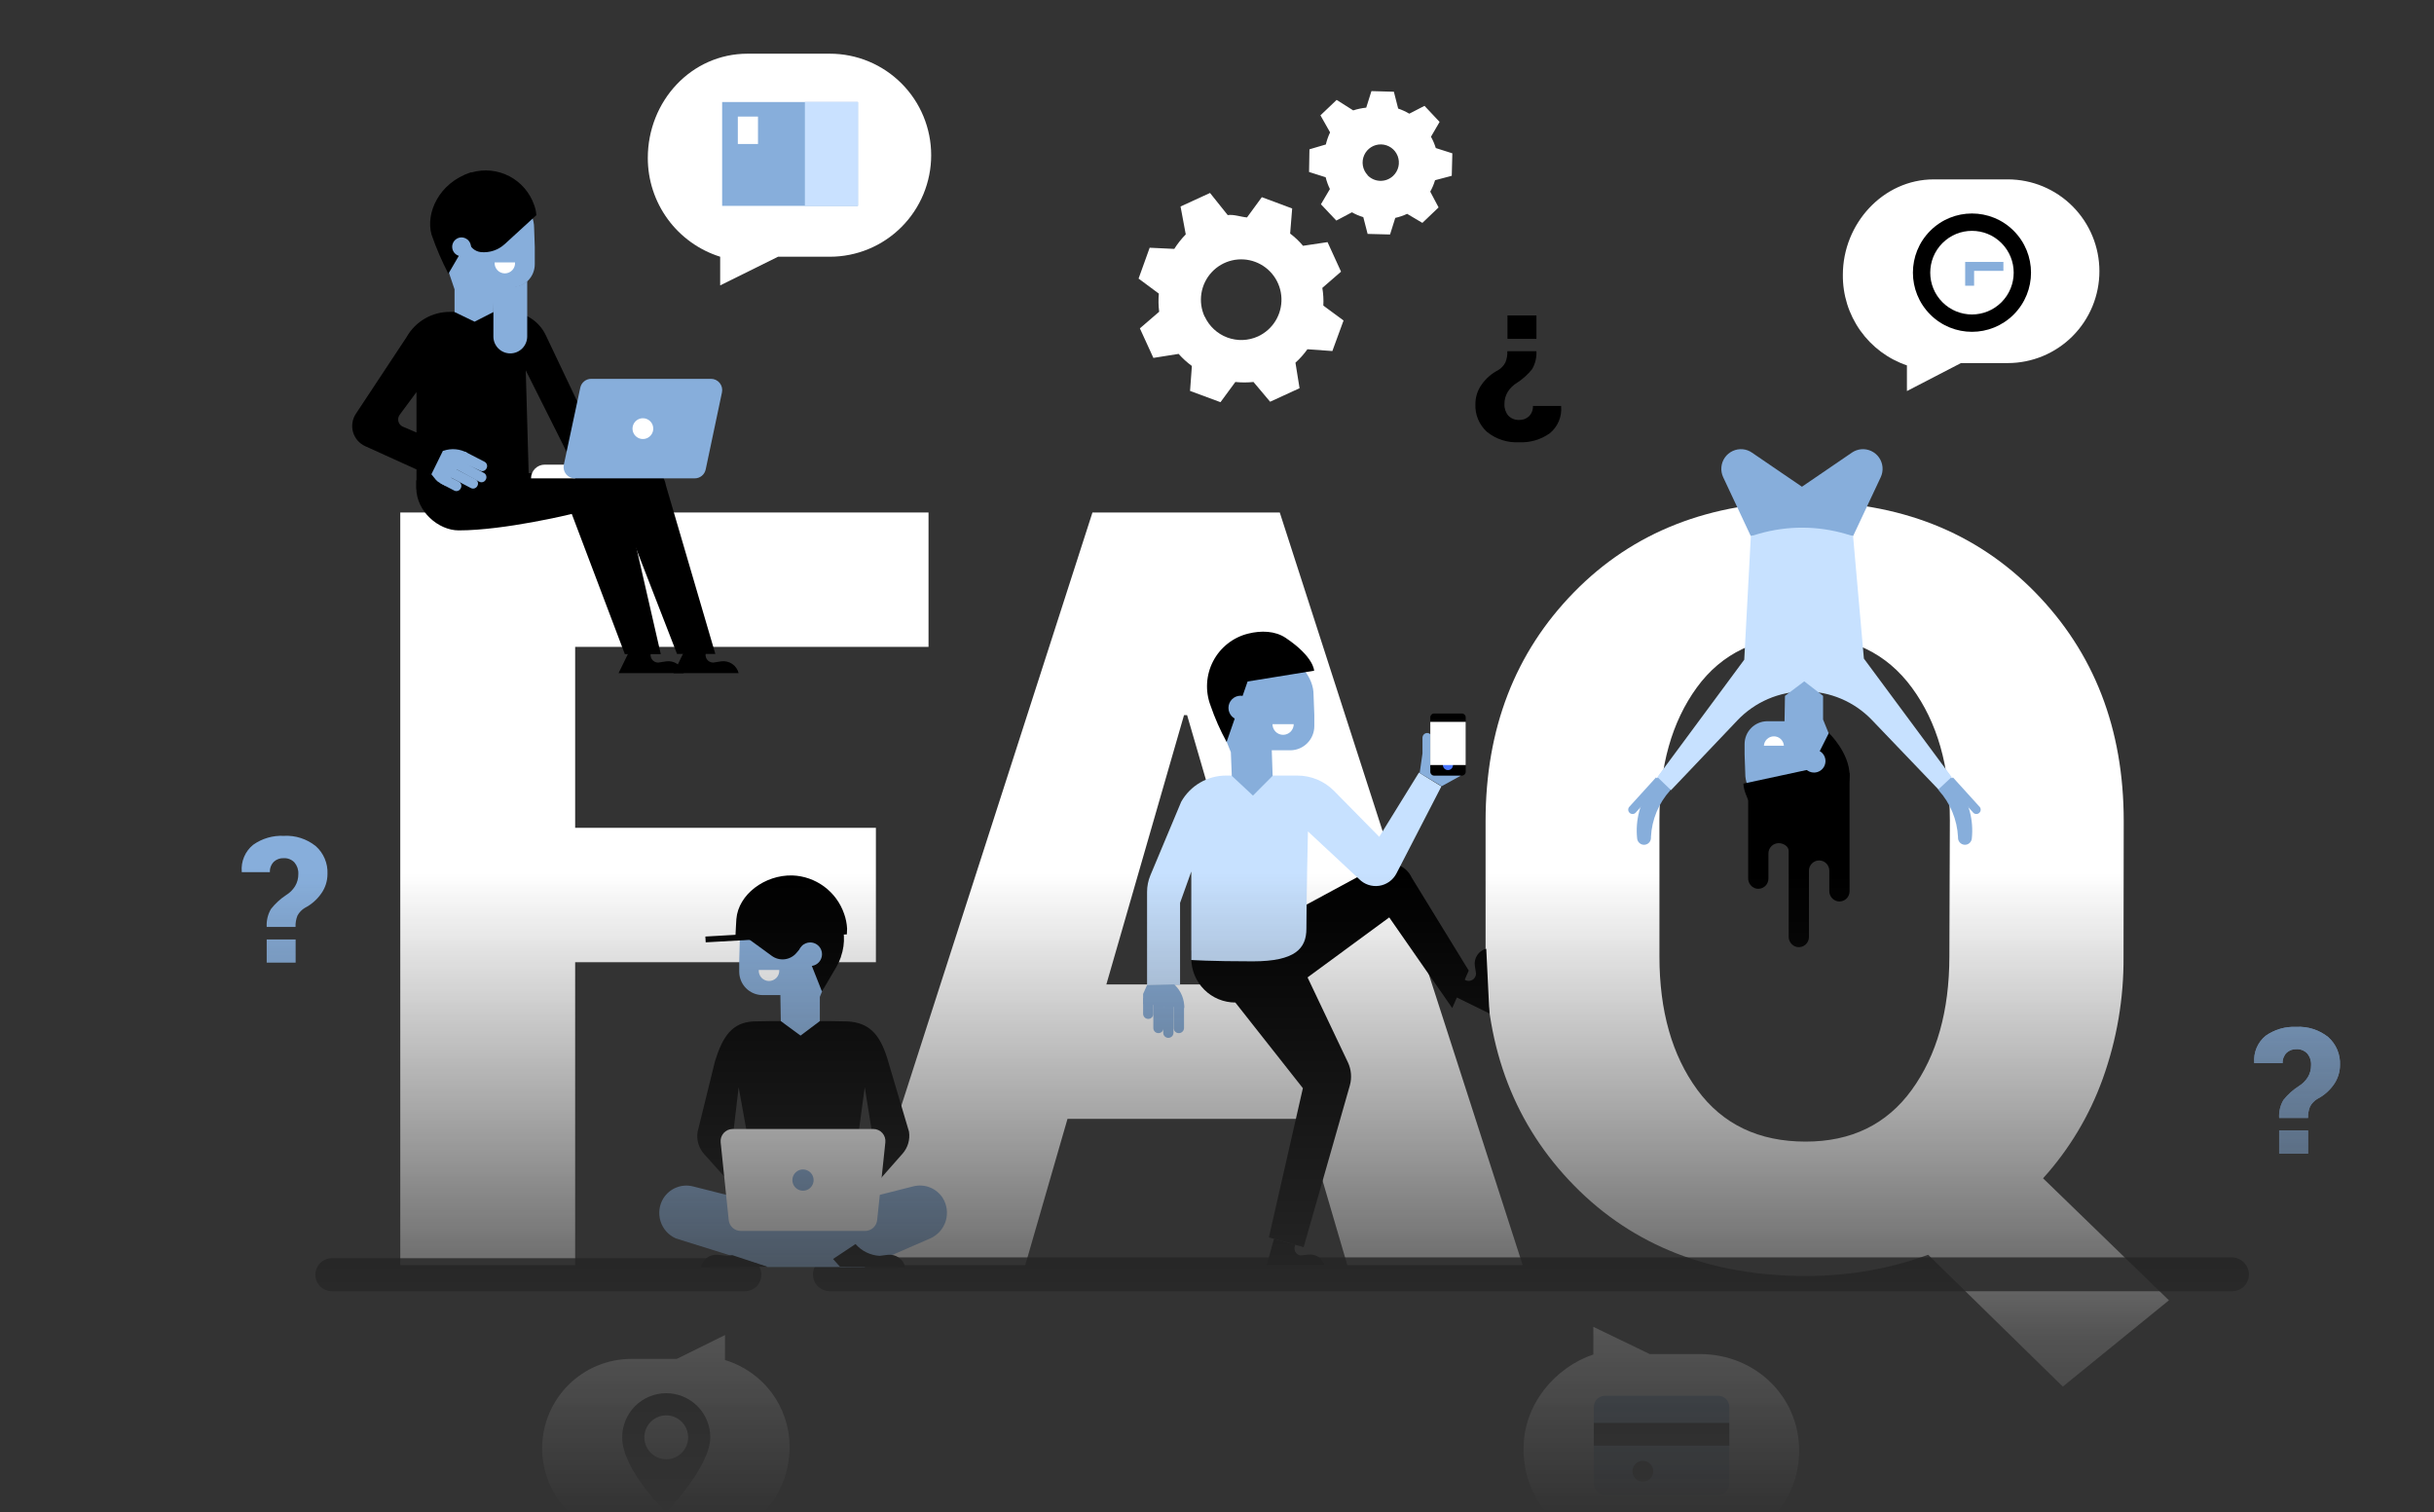 <svg width="544" height="338" viewBox="0 0 544 338" fill="none" xmlns="http://www.w3.org/2000/svg">
<rect x="0" y="0" width="544" height="338" fill="#333333" stroke="none"/>
<mask id="mask0_239_38226" style="mask-type:alpha" maskUnits="userSpaceOnUse" x="0" y="0" width="544" height="338">
<rect width="544" height="338" fill="url(#paint0_linear_239_38226)"/>
</mask>
<g mask="url(#mask0_239_38226)">
<path d="M195.763 215.055H128.547V282.755H89.462V114.543H207.526V144.579H128.547V185.019H195.763V215.055Z" fill="white"/>
<path d="M291.551 250.061H238.589L229.144 282.755H189.973L244.164 114.543H286.03L340.318 282.755H301.125L291.551 250.061ZM247.269 220.025H282.85L265.318 159.835H264.628L247.269 220.025Z" fill="white"/>
<path d="M474.61 213.78C474.69 223.115 473.109 232.39 469.941 241.169C466.989 249.362 462.465 256.898 456.625 263.35L484.756 290.62L461.035 309.906L430.942 280.442C426.655 282.004 422.239 283.186 417.745 283.975C413.081 284.786 408.355 285.191 403.621 285.186C382.329 285.186 365.078 278.465 351.866 265.025C338.655 251.584 332.042 234.503 332.027 213.78V183.528C332.027 162.878 338.619 145.818 351.802 132.349C364.985 118.879 382.182 112.137 403.394 112.123C424.462 112.123 441.606 118.865 454.825 132.349C468.044 145.832 474.653 162.892 474.653 183.528L474.61 213.78ZM435.794 183.28C435.794 171.266 432.969 161.408 427.32 153.709C421.67 146.009 413.695 142.159 403.394 142.159C392.871 142.159 384.82 145.991 379.242 153.655C373.664 161.318 370.879 171.193 370.886 183.28V213.78C370.886 225.953 373.711 235.889 379.361 243.589C385.011 251.289 393.076 255.143 403.556 255.15C413.777 255.15 421.684 251.296 427.276 243.589C432.869 235.882 435.672 225.946 435.686 213.78L435.794 183.28Z" fill="white"/>
<g style="mix-blend-mode:soft-light" opacity="0.8">
<path d="M498.762 281.026H185.584C184.606 281.028 183.663 281.397 182.942 282.061C182.222 282.725 181.776 283.636 181.692 284.613C181.665 285.118 181.739 285.623 181.91 286.099C182.081 286.575 182.346 287.011 182.689 287.382C183.032 287.753 183.446 288.051 183.907 288.258C184.367 288.466 184.864 288.578 185.369 288.589H498.977C499.481 288.578 499.978 288.466 500.438 288.258C500.898 288.051 501.311 287.752 501.653 287.381C501.995 287.01 502.259 286.574 502.429 286.098C502.6 285.622 502.672 285.117 502.643 284.613C502.564 283.636 502.121 282.724 501.402 282.059C500.683 281.394 499.74 281.025 498.762 281.026Z" fill="black"/>
<path d="M166.489 288.589H74.173C73.197 288.589 72.26 288.201 71.569 287.51C70.878 286.82 70.488 285.883 70.485 284.905C70.485 284.419 70.581 283.939 70.766 283.49C70.951 283.042 71.223 282.635 71.565 282.292C71.908 281.949 72.314 281.676 72.762 281.491C73.209 281.305 73.689 281.209 74.173 281.209H166.489C167.465 281.212 168.4 281.603 169.09 282.296C169.779 282.988 170.166 283.926 170.166 284.905C170.166 285.388 170.071 285.867 169.886 286.314C169.701 286.761 169.43 287.168 169.089 287.51C168.748 287.852 168.342 288.123 167.896 288.308C167.45 288.493 166.972 288.589 166.489 288.589Z" fill="black"/>
</g>
<path d="M343.392 78.489C343.469 79.891 343.136 81.284 342.432 82.498C341.465 83.708 340.307 84.752 339.003 85.588C338.186 86.084 337.495 86.764 336.987 87.576C336.483 88.4 336.224 89.353 336.243 90.32C336.196 91.255 336.504 92.174 337.106 92.891C337.419 93.22 337.801 93.476 338.224 93.642C338.646 93.808 339.1 93.88 339.553 93.853C340.347 93.884 341.122 93.6 341.71 93.064C342.014 92.759 342.251 92.394 342.407 91.993C342.563 91.591 342.634 91.161 342.615 90.73H348.912V90.838C349.012 91.969 348.833 93.108 348.391 94.153C347.949 95.199 347.258 96.12 346.378 96.835C344.386 98.257 341.974 98.965 339.532 98.844C336.94 98.991 334.386 98.171 332.361 96.543C331.493 95.764 330.809 94.802 330.358 93.726C329.906 92.65 329.7 91.486 329.752 90.32C329.747 88.736 330.246 87.192 331.175 85.912C332.119 84.583 333.364 83.498 334.809 82.746C335.512 82.334 336.084 81.731 336.459 81.007C336.781 80.208 336.928 79.35 336.89 78.489H343.392ZM336.922 70.505H343.392V75.745H336.922V70.505Z" fill="black"/>
<path d="M509.393 249.866C509.303 248.465 509.634 247.07 510.342 245.858C511.306 244.645 512.464 243.6 513.77 242.768C514.589 242.265 515.283 241.582 515.797 240.769C516.295 239.942 516.549 238.991 516.53 238.025C516.577 237.09 516.269 236.171 515.668 235.454C515.354 235.125 514.973 234.869 514.55 234.703C514.127 234.536 513.674 234.465 513.22 234.492C512.427 234.466 511.654 234.749 511.064 235.281C510.762 235.589 510.526 235.956 510.37 236.359C510.214 236.762 510.142 237.193 510.158 237.625H503.829V237.506C503.732 236.376 503.913 235.238 504.354 234.193C504.796 233.148 505.485 232.227 506.363 231.51C508.358 230.096 510.769 229.393 513.21 229.511C515.801 229.363 518.356 230.183 520.38 231.813C521.246 232.59 521.93 233.551 522.381 234.625C522.832 235.699 523.04 236.861 522.989 238.025C522.989 239.611 522.491 241.157 521.566 242.444C520.624 243.772 519.378 244.854 517.932 245.599C517.233 246.016 516.663 246.618 516.282 247.338C515.96 248.14 515.813 249.003 515.851 249.866H509.393ZM515.862 257.84H509.393V252.665H515.862V257.84Z" fill="#87AEDB"/>
<path d="M509.393 249.866C509.303 248.465 509.634 247.07 510.342 245.858C511.306 244.645 512.464 243.6 513.77 242.768C514.589 242.265 515.283 241.582 515.797 240.769C516.295 239.942 516.549 238.991 516.53 238.025C516.577 237.09 516.269 236.171 515.668 235.454C515.354 235.125 514.973 234.869 514.55 234.703C514.127 234.536 513.674 234.465 513.22 234.492C512.427 234.466 511.654 234.749 511.064 235.281C510.762 235.589 510.526 235.956 510.37 236.359C510.214 236.762 510.142 237.193 510.158 237.625H503.829V237.506C503.732 236.376 503.913 235.238 504.354 234.193C504.796 233.148 505.485 232.227 506.363 231.51C508.358 230.096 510.769 229.393 513.21 229.511C515.801 229.363 518.356 230.183 520.38 231.813C521.246 232.59 521.93 233.551 522.381 234.625C522.832 235.699 523.04 236.861 522.989 238.025C522.989 239.611 522.491 241.157 521.566 242.444C520.624 243.772 519.378 244.854 517.932 245.599C517.233 246.016 516.663 246.618 516.282 247.338C515.96 248.14 515.813 249.003 515.851 249.866H509.393ZM515.862 257.84H509.393V252.665H515.862V257.84Z" fill="#87AEDB"/>
<path d="M59.607 207.168C59.522 205.766 59.856 204.37 60.566 203.16C61.512 201.956 62.644 200.913 63.919 200.07C64.741 199.57 65.435 198.886 65.947 198.071C66.444 197.243 66.698 196.292 66.68 195.326C66.725 194.394 66.417 193.48 65.817 192.766C65.505 192.435 65.123 192.178 64.7 192.012C64.277 191.846 63.823 191.775 63.37 191.804C62.576 191.776 61.802 192.059 61.213 192.593C60.91 192.898 60.674 193.263 60.52 193.665C60.365 194.067 60.297 194.497 60.318 194.927H54.032V194.819C53.934 193.688 54.113 192.55 54.555 191.505C54.996 190.459 55.687 189.538 56.566 188.822C58.559 187.402 60.97 186.694 63.413 186.813C66.004 186.664 68.559 187.484 70.583 189.114C71.451 189.89 72.136 190.85 72.587 191.925C73.039 193 73.245 194.162 73.192 195.326C73.197 196.913 72.698 198.461 71.769 199.745C70.831 201.079 69.584 202.165 68.135 202.911C67.438 203.325 66.867 203.923 66.486 204.64C66.164 205.442 66.017 206.304 66.054 207.168H59.607ZM66.076 215.152H59.607V209.966H66.076V215.152Z" fill="#87AEDB"/>
<path d="M390.714 176.603V196.266C390.704 196.818 390.887 197.357 391.231 197.787C391.576 198.218 392.061 198.513 392.601 198.622C392.926 198.675 393.258 198.657 393.574 198.569C393.891 198.481 394.185 198.326 394.436 198.113C394.687 197.901 394.889 197.636 395.029 197.338C395.168 197.04 395.241 196.715 395.243 196.385V190.713C395.251 190.108 395.497 189.531 395.927 189.107C396.357 188.682 396.936 188.444 397.539 188.444C398.618 188.444 399.771 189.179 399.771 190.173V209.307C399.756 209.86 399.938 210.401 400.283 210.832C400.629 211.263 401.116 211.558 401.658 211.662C401.983 211.717 402.315 211.701 402.633 211.614C402.951 211.527 403.245 211.371 403.497 211.158C403.748 210.946 403.95 210.68 404.089 210.381C404.228 210.082 404.3 209.756 404.3 209.426V194.624C404.296 194.312 404.357 194.003 404.477 193.715C404.597 193.428 404.775 193.167 404.999 192.951C405.223 192.734 405.489 192.566 405.78 192.456C406.072 192.346 406.382 192.297 406.693 192.312C407.278 192.343 407.828 192.598 408.23 193.024C408.631 193.451 408.853 194.016 408.85 194.603V199.097C408.835 199.65 409.016 200.191 409.362 200.622C409.707 201.053 410.195 201.348 410.737 201.452C411.061 201.507 411.394 201.491 411.712 201.404C412.029 201.317 412.324 201.161 412.575 200.948C412.827 200.736 413.029 200.47 413.168 200.171C413.306 199.872 413.378 199.546 413.378 199.216V172.702L390.714 176.603Z" fill="black"/>
<path d="M391.307 119.816H414.165L420.344 106.656C420.674 105.952 420.811 105.173 420.743 104.398C420.674 103.624 420.402 102.881 419.954 102.246C419.506 101.612 418.897 101.107 418.191 100.785C417.485 100.463 416.706 100.334 415.934 100.411C415.207 100.489 414.511 100.745 413.907 101.157L402.736 108.784L391.555 101.157C390.957 100.742 390.263 100.485 389.539 100.411C388.767 100.334 387.988 100.463 387.282 100.785C386.576 101.107 385.967 101.612 385.519 102.246C385.071 102.881 384.798 103.624 384.73 104.398C384.662 105.173 384.799 105.952 385.129 106.656L391.307 119.816Z" fill="#87AEDB"/>
<path d="M365.657 181.53L371.544 175.047L370.121 173.75L364.234 180.233C364.132 180.323 364.051 180.434 363.995 180.558C363.939 180.682 363.909 180.816 363.908 180.952C363.907 181.088 363.935 181.223 363.989 181.348C364.043 181.473 364.123 181.584 364.223 181.676C364.323 181.768 364.441 181.838 364.57 181.881C364.699 181.925 364.835 181.94 364.97 181.928C365.105 181.915 365.236 181.874 365.354 181.807C365.473 181.74 365.576 181.649 365.657 181.54V181.53Z" fill="#87AEDB"/>
<path d="M373.592 175.846L373.301 176.646C370.708 179.507 369.184 183.18 368.988 187.04V187.331C368.978 187.559 368.918 187.781 368.813 187.983C368.707 188.185 368.558 188.361 368.377 188.498C368.196 188.635 367.986 188.731 367.764 188.777C367.541 188.824 367.311 188.821 367.09 188.768C366.777 188.694 366.495 188.524 366.283 188.282C366.07 188.04 365.938 187.738 365.904 187.418C365.463 183.304 366.562 179.173 368.988 175.825L371.683 172.108L373.592 175.846Z" fill="#87AEDB"/>
<path d="M440.937 181.53L435.061 175.047L436.484 173.75L442.36 180.233C442.461 180.323 442.543 180.434 442.599 180.558C442.655 180.682 442.684 180.816 442.685 180.952C442.686 181.088 442.659 181.223 442.605 181.348C442.551 181.473 442.471 181.584 442.371 181.676C442.271 181.768 442.153 181.838 442.024 181.881C441.895 181.925 441.759 181.94 441.624 181.928C441.489 181.915 441.358 181.874 441.239 181.807C441.121 181.74 441.018 181.649 440.937 181.54V181.53Z" fill="#87AEDB"/>
<path d="M433.002 175.846L433.304 176.646C435.893 179.51 437.416 183.181 437.617 187.04V187.331C437.628 187.558 437.689 187.78 437.795 187.98C437.902 188.181 438.05 188.356 438.231 188.493C438.412 188.63 438.621 188.726 438.842 188.773C439.064 188.821 439.293 188.819 439.514 188.768C439.827 188.694 440.109 188.524 440.322 188.282C440.534 188.04 440.667 187.738 440.7 187.418C441.142 183.304 440.043 179.173 437.617 175.825L434.921 172.108L433.002 175.846Z" fill="#87AEDB"/>
<path d="M436.193 173.675L416.58 147.194L414.165 119.816L412.591 119.351C406.259 117.487 399.529 117.46 393.183 119.275L391.318 119.816L389.84 147.442L370.433 173.675L373.473 176.603L388.299 161.012C390.233 158.973 392.558 157.348 395.136 156.234C397.713 155.12 400.489 154.54 403.296 154.53C406.115 154.515 408.906 155.076 411.502 156.177C414.097 157.279 416.441 158.898 418.391 160.937L433.228 176.43L436.193 173.675Z" fill="#C7E1FF"/>
<path d="M390.067 172.865C390.002 176.398 393.129 180.536 397.614 181.756C399.742 182.326 401.995 182.194 404.042 181.381C406.088 180.568 407.819 179.116 408.979 177.24L409.378 176.603C410.141 175.362 410.632 173.973 410.818 172.527C411.004 171.082 410.881 169.613 410.456 168.219L407.458 160.807V155.524L403.253 152.282L398.941 155.524L398.844 161.196H394.93C393.593 161.216 392.318 161.762 391.38 162.716C390.442 163.67 389.916 164.956 389.916 166.296V168.662L390.067 172.865Z" fill="#87AEDB"/>
<path d="M394.229 166.663C394.269 166.095 394.522 165.564 394.937 165.175C395.352 164.787 395.899 164.571 396.467 164.571C397.035 164.571 397.581 164.787 397.997 165.175C398.412 165.564 398.665 166.095 398.704 166.663" fill="white"/>
<path d="M404.688 171.903L389.646 175.144C389.706 175.929 389.88 176.701 390.164 177.435C391.135 180.209 393.126 182.508 395.731 183.862C398.336 185.215 401.358 185.521 404.181 184.717C406.744 184.076 409.028 182.616 410.688 180.557C412.348 178.498 413.292 175.953 413.378 173.307C413.378 168.24 408.752 163.821 408.752 163.821L404.688 171.903Z" fill="black"/>
<path d="M402.865 170.109C402.863 169.6 403.012 169.102 403.292 168.678C403.573 168.253 403.973 167.922 404.442 167.726C404.911 167.53 405.427 167.477 405.925 167.575C406.424 167.673 406.882 167.917 407.242 168.276C407.602 168.636 407.848 169.094 407.947 169.593C408.047 170.092 407.997 170.61 407.803 171.08C407.609 171.551 407.28 171.953 406.858 172.236C406.436 172.519 405.939 172.67 405.431 172.67C404.753 172.67 404.102 172.4 403.621 171.921C403.14 171.441 402.868 170.789 402.865 170.109Z" fill="#87AEDB"/>
<path d="M198.329 236.62C196.604 230.981 194.113 228.582 189.498 228.29C187.45 228.171 170.338 228.171 168.29 228.29C163.675 228.582 161.54 231.532 159.793 237.215L155.901 253.021C155.771 253.899 155.836 254.795 156.091 255.645C156.347 256.494 156.786 257.277 157.378 257.937L162.64 263.815L165.088 243.006L169.605 267.855H189.908L193.272 243.006L196.593 263.663L201.725 257.84C202.311 257.175 202.744 256.389 202.991 255.537C203.239 254.685 203.297 253.79 203.159 252.913L198.329 236.62Z" fill="black"/>
<path d="M165.335 210.442C165.281 206.822 168.484 202.587 173.12 201.344C175.298 200.755 177.608 200.886 179.706 201.717C181.804 202.548 183.578 204.035 184.765 205.958L185.164 206.606C185.958 207.882 186.47 209.314 186.665 210.805C186.86 212.296 186.734 213.811 186.296 215.249L183.234 222.812V228.215L178.921 231.456L174.511 228.215L174.414 222.402H170.349C168.98 222.379 167.675 221.818 166.715 220.84C165.755 219.862 165.217 218.545 165.217 217.173V214.752L165.335 210.442Z" fill="#87AEDB"/>
<path d="M169.584 216.794C169.562 217.109 169.605 217.425 169.711 217.722C169.816 218.02 169.981 218.292 170.196 218.523C170.411 218.753 170.671 218.937 170.96 219.063C171.248 219.188 171.56 219.253 171.875 219.253C172.19 219.253 172.501 219.188 172.79 219.063C173.079 218.937 173.338 218.753 173.553 218.523C173.768 218.292 173.933 218.02 174.039 217.722C174.144 217.425 174.187 217.109 174.166 216.794" fill="white"/>
<path d="M183.708 221.602L186.943 216.082C187.356 215.377 187.696 214.631 187.956 213.856V213.802C189.001 210.821 188.827 207.548 187.471 204.695C186.116 201.843 183.689 199.644 180.722 198.579C180.427 198.478 180.125 198.391 179.816 198.319C176.928 197.516 173.844 197.839 171.183 199.222C168.523 200.605 166.484 202.946 165.476 205.774C165.18 206.528 164.998 207.322 164.937 208.13L172.484 213.629C173.319 214.245 174.358 214.518 175.387 214.394C176.417 214.27 177.361 213.756 178.026 212.959L179.568 211.133L183.708 221.602Z" fill="black"/>
<path d="M178.458 213.272C178.458 213.794 178.613 214.304 178.902 214.738C179.192 215.172 179.603 215.51 180.085 215.709C180.566 215.908 181.095 215.96 181.606 215.857C182.117 215.754 182.585 215.502 182.953 215.132C183.32 214.763 183.57 214.292 183.67 213.78C183.771 213.268 183.717 212.737 183.516 212.256C183.316 211.774 182.977 211.363 182.543 211.075C182.109 210.787 181.599 210.634 181.078 210.636C180.733 210.636 180.392 210.704 180.073 210.837C179.754 210.969 179.465 211.164 179.222 211.409C178.978 211.654 178.785 211.944 178.654 212.264C178.523 212.584 178.457 212.927 178.458 213.272Z" fill="#87AEDB"/>
<path d="M210.707 267.758C210.017 266.679 209.004 265.847 207.812 265.381C206.621 264.915 205.313 264.839 204.076 265.165L192.625 268.061H166.349L154.888 265.165C153.646 264.85 152.336 264.937 151.146 265.415C149.957 265.892 148.949 266.735 148.268 267.823C147.801 268.581 147.502 269.43 147.391 270.314C147.28 271.197 147.36 272.094 147.625 272.944C147.889 273.794 148.333 274.578 148.926 275.241C149.519 275.905 150.246 276.433 151.06 276.79L171.546 283.187H193.197L207.968 276.758C208.779 276.392 209.502 275.856 210.089 275.188C210.676 274.519 211.114 273.732 211.373 272.88C211.632 272.028 211.707 271.13 211.592 270.247C211.477 269.364 211.176 268.515 210.707 267.758Z" fill="#87AEDB"/>
<path d="M186.188 281.382L187.709 283.089L202.362 283.273C202.165 282.395 201.651 281.62 200.918 281.1C200.185 280.579 199.286 280.348 198.394 280.453L196.604 280.68C195.575 280.624 194.568 280.362 193.642 279.909C192.716 279.456 191.89 278.822 191.213 278.044L186.188 281.382Z" fill="black"/>
<path d="M163.654 280.518C163.227 280.623 162.789 280.677 162.349 280.68L160.549 280.453C159.657 280.349 158.757 280.579 158.025 281.1C157.292 281.62 156.778 282.395 156.581 283.273L171.482 283.111L163.654 280.518Z" fill="black"/>
<path d="M193.359 275.116H165.552C164.884 275.114 164.24 274.865 163.744 274.416C163.248 273.967 162.936 273.351 162.867 272.685L161.066 255.312C161.029 254.935 161.07 254.555 161.188 254.196C161.305 253.836 161.497 253.506 161.75 253.225C162.002 252.944 162.311 252.719 162.656 252.565C163 252.411 163.373 252.331 163.751 252.33H195.192C195.571 252.329 195.945 252.408 196.292 252.563C196.638 252.717 196.948 252.943 197.201 253.225C197.455 253.507 197.646 253.84 197.762 254.202C197.878 254.563 197.917 254.945 197.876 255.322L196.043 272.696C195.972 273.359 195.658 273.973 195.163 274.42C194.667 274.867 194.025 275.114 193.359 275.116Z" fill="white"/>
<path d="M181.843 263.739C181.845 264.21 181.708 264.67 181.448 265.062C181.189 265.455 180.819 265.761 180.386 265.943C179.953 266.124 179.475 266.173 179.015 266.082C178.554 265.992 178.13 265.766 177.797 265.434C177.464 265.102 177.237 264.679 177.145 264.217C177.053 263.756 177.099 263.278 177.278 262.843C177.457 262.408 177.761 262.036 178.152 261.774C178.542 261.512 179.001 261.373 179.471 261.373C180.098 261.373 180.7 261.622 181.144 262.065C181.589 262.509 181.84 263.11 181.843 263.739Z" fill="#87AEDB"/>
<path d="M164.387 208.929C164.387 208.281 164.538 206.412 164.581 205.385C165.034 199.907 170.943 195.499 177.099 195.661C179.658 195.753 182.129 196.617 184.19 198.14C186.25 199.663 187.804 201.774 188.647 204.197C189.035 205.27 189.264 206.395 189.326 207.535L189.272 208.832L157.724 210.614L157.648 209.318L164.387 208.929Z" fill="black"/>
<path d="M340.523 323.703C340.471 326.589 340.994 329.457 342.059 332.139C343.125 334.821 344.712 337.264 346.729 339.326C348.746 341.387 351.152 343.026 353.808 344.146C356.463 345.266 359.314 345.846 362.195 345.851H379.964C392.191 345.851 402.11 336.495 402.11 324.243C402.11 311.991 392.191 302.634 379.964 302.634H368.718L356.114 296.552V302.721C347.488 305.659 340.523 313.914 340.523 323.703Z" fill="white"/>
<path d="M358.713 334.118H384.007C385.383 334.118 386.498 333.001 386.498 331.622V314.454C386.498 313.076 385.383 311.958 384.007 311.958H358.713C357.337 311.958 356.222 313.076 356.222 314.454V331.622C356.222 333.001 357.337 334.118 358.713 334.118Z" fill="#87AEDB"/>
<path d="M386.498 318.02H356.222V323.108H386.498V318.02Z" fill="black"/>
<path d="M361.581 328.824C361.581 329.283 361.717 329.732 361.972 330.114C362.226 330.496 362.588 330.794 363.012 330.97C363.436 331.146 363.902 331.192 364.351 331.102C364.801 331.013 365.214 330.791 365.538 330.466C365.863 330.142 366.083 329.728 366.173 329.277C366.262 328.826 366.216 328.359 366.041 327.935C365.865 327.511 365.568 327.148 365.187 326.892C364.806 326.637 364.358 326.501 363.899 326.501C363.285 326.504 362.697 326.749 362.263 327.184C361.829 327.62 361.584 328.209 361.581 328.824Z" fill="#87AEDB"/>
<path d="M364.858 328.824C364.858 329.283 364.994 329.732 365.249 330.114C365.504 330.496 365.866 330.794 366.289 330.97C366.713 331.146 367.179 331.192 367.629 331.102C368.078 331.013 368.492 330.791 368.816 330.466C369.14 330.142 369.361 329.728 369.45 329.277C369.54 328.826 369.494 328.359 369.318 327.935C369.143 327.511 368.846 327.148 368.464 326.892C368.083 326.637 367.635 326.501 367.177 326.501C366.562 326.501 365.972 326.746 365.537 327.181C365.103 327.617 364.858 328.208 364.858 328.824Z" fill="black"/>
<path d="M144.785 35.305C144.785 22.621 154.489 12 167.093 12H185.477C188.45 12 191.395 12.587 194.142 13.727C196.889 14.867 199.385 16.539 201.487 18.645C203.59 20.752 205.258 23.253 206.396 26.006C207.534 28.759 208.119 31.709 208.119 34.689C208.119 37.669 207.534 40.619 206.396 43.372C205.258 46.124 203.59 48.626 201.487 50.732C199.385 52.839 196.889 54.511 194.142 55.651C191.395 56.791 188.45 57.378 185.477 57.378H173.897L160.958 63.785V57.378C156.266 55.908 152.165 52.973 149.256 49.002C146.346 45.031 144.78 40.231 144.785 35.305Z" fill="white"/>
<path d="M191.752 22.804H161.4V46.012H191.752V22.804Z" fill="#87AEDB"/>
<path d="M191.752 22.804H179.892V46.012H191.752V22.804Z" fill="#C9E1FF"/>
<path d="M169.411 26.056H164.904V32.182H169.411V26.056Z" fill="white"/>
<path d="M176.484 323.303C176.484 334.399 168.268 343.69 157.195 343.69H141.119C135.829 343.69 130.755 341.585 127.014 337.836C123.273 334.088 121.172 329.004 121.172 323.703C121.172 318.401 123.273 313.317 127.014 309.569C130.755 305.821 135.829 303.715 141.119 303.715H151.254L162.036 298.388V303.974C166.194 305.218 169.843 307.768 172.444 311.248C175.046 314.729 176.462 318.955 176.484 323.303Z" fill="white"/>
<path d="M148.904 311.386C147.611 311.384 146.332 311.638 145.137 312.133C143.943 312.627 142.858 313.353 141.943 314.268C141.029 315.183 140.304 316.27 139.809 317.466C139.314 318.662 139.06 319.944 139.06 321.239C139.06 328.608 148.904 338.018 148.904 338.018C148.904 338.018 158.748 327.851 158.748 321.239C158.748 319.944 158.493 318.662 157.998 317.466C157.503 316.27 156.778 315.183 155.864 314.268C154.95 313.353 153.864 312.627 152.67 312.133C151.476 311.638 150.196 311.384 148.904 311.386ZM148.904 326.144C147.935 326.144 146.989 325.857 146.184 325.318C145.379 324.779 144.752 324.013 144.381 323.116C144.011 322.22 143.914 321.234 144.103 320.282C144.291 319.331 144.758 318.457 145.442 317.771C146.127 317.085 146.999 316.618 147.949 316.428C148.898 316.239 149.882 316.336 150.777 316.707C151.671 317.079 152.436 317.707 152.974 318.514C153.512 319.321 153.799 320.269 153.799 321.239C153.8 321.884 153.674 322.522 153.429 323.118C153.183 323.714 152.823 324.255 152.368 324.711C151.913 325.167 151.373 325.528 150.779 325.774C150.184 326.02 149.547 326.146 148.904 326.144Z" fill="black"/>
<path d="M321.892 221.116L332.889 226.518L332.178 212.041C331.352 212.249 330.633 212.759 330.162 213.47C329.691 214.182 329.503 215.044 329.633 215.887L329.892 217.573C329.893 217.846 329.827 218.115 329.7 218.356C329.572 218.597 329.387 218.803 329.16 218.955C328.934 219.107 328.673 219.2 328.402 219.227C328.131 219.253 327.858 219.212 327.606 219.107L325.385 217.648L321.892 221.116Z" fill="black"/>
<path d="M289.902 220.165L310.496 205.04L324.577 225.297L328.265 216.924L315.542 196.191C315.227 195.499 314.773 194.878 314.209 194.369C313.645 193.86 312.983 193.472 312.263 193.23C311.543 192.988 310.781 192.896 310.025 192.962C309.268 193.027 308.533 193.247 307.865 193.609L285.007 205.969L289.902 220.165Z" fill="black"/>
<path d="M296.025 282.733C295.782 281.985 295.289 281.345 294.629 280.92C293.969 280.494 293.182 280.311 292.403 280.399L290.699 280.594C290.436 280.563 290.185 280.466 289.969 280.311C289.753 280.157 289.58 279.951 289.465 279.712C289.35 279.473 289.297 279.208 289.311 278.943C289.325 278.678 289.406 278.421 289.545 278.195L284.737 276.877L283.108 282.733H296.025Z" fill="black"/>
<path d="M266.256 212.44V214.202C266.256 216.818 267.293 219.327 269.139 221.177C270.985 223.027 273.489 224.066 276.1 224.066L291.195 243.211L283.593 276.574L291.367 278.735L301.686 242.617C302.17 240.901 302.021 239.067 301.265 237.452L289.405 212.484L266.256 212.44Z" fill="black"/>
<path d="M289.923 173.34H274.02C271.983 173.34 269.983 173.881 268.224 174.907C266.464 175.934 265.008 177.41 264.003 179.185L257.124 195.607C256.621 196.8 256.364 198.083 256.369 199.378V220.165H263.744V201.798L266.256 194.786V214.558C266.256 214.558 270.483 214.861 279.993 214.861C289.503 214.861 291.982 211.976 291.982 207.568C291.982 200.901 292.328 185.819 292.328 185.819L303.746 196.461C304.323 197.053 305.032 197.499 305.815 197.762C306.598 198.026 307.432 198.099 308.249 197.977C309.066 197.855 309.842 197.54 310.514 197.058C311.185 196.577 311.733 195.943 312.113 195.208L322.151 175.76L317.137 172.67L308.263 187.029L298.118 176.722C297.042 175.644 295.764 174.791 294.357 174.211C292.951 173.63 291.444 173.334 289.923 173.34Z" fill="#C7E1FF"/>
<path d="M293.578 155.286C293.632 151.537 290.344 147.15 285.524 145.865C283.271 145.26 280.884 145.398 278.715 146.258C276.546 147.118 274.711 148.654 273.48 150.64L273.092 151.375C272.278 152.689 271.753 154.161 271.552 155.695C271.351 157.228 271.479 158.787 271.928 160.267L275.098 168.121L275.303 173.394L280.036 177.813L284.435 173.394L284.241 167.689H288.446C289.861 167.666 291.21 167.087 292.202 166.077C293.195 165.066 293.751 163.705 293.751 162.287V159.78L293.578 155.286Z" fill="#87AEDB"/>
<path d="M278.839 152.315L293.707 149.905C293.707 149.905 293.707 146.826 287.356 142.569C285.017 140.992 281.879 140.884 278.946 141.619C277.286 142.032 275.732 142.794 274.387 143.854C273.042 144.913 271.936 146.247 271.144 147.766C270.351 149.286 269.889 150.956 269.788 152.668C269.687 154.379 269.949 156.093 270.558 157.695C271.52 160.505 272.721 163.227 274.148 165.831L278.839 152.315Z" fill="black"/>
<path d="M277.276 160.937C278.776 160.937 279.993 159.718 279.993 158.214C279.993 156.71 278.776 155.491 277.276 155.491C275.775 155.491 274.559 156.71 274.559 158.214C274.559 159.718 275.775 160.937 277.276 160.937Z" fill="#87AEDB"/>
<path d="M289.146 161.855C289.146 162.485 288.897 163.09 288.452 163.536C288.007 163.981 287.404 164.232 286.774 164.232C286.145 164.232 285.542 163.981 285.097 163.536C284.652 163.09 284.402 162.485 284.402 161.855" fill="white"/>
<path d="M263.485 230.905C263.788 230.905 264.079 230.784 264.293 230.569C264.507 230.355 264.628 230.063 264.628 229.76V224.736L262.31 223.061V229.76C262.308 229.913 262.338 230.066 262.397 230.207C262.455 230.349 262.543 230.477 262.652 230.585C262.762 230.692 262.893 230.775 263.036 230.83C263.179 230.885 263.332 230.911 263.485 230.905Z" fill="#87AEDB"/>
<path d="M261.124 231.964C261.417 231.964 261.698 231.852 261.91 231.651C262.123 231.451 262.251 231.176 262.267 230.883L262.343 223.115H260.057L259.981 230.862C259.993 231.158 260.118 231.438 260.331 231.644C260.544 231.849 260.829 231.964 261.124 231.964Z" fill="#87AEDB"/>
<path d="M258.913 230.905C259.217 230.905 259.507 230.784 259.722 230.569C259.936 230.355 260.056 230.063 260.056 229.76V223.061H257.771V229.76C257.769 229.91 257.798 230.06 257.855 230.2C257.912 230.339 257.996 230.466 258.102 230.573C258.209 230.679 258.335 230.764 258.474 230.821C258.614 230.878 258.763 230.906 258.913 230.905Z" fill="#87AEDB"/>
<path d="M256.628 227.728C256.778 227.73 256.926 227.702 257.065 227.645C257.203 227.589 257.329 227.506 257.436 227.4C257.542 227.295 257.626 227.169 257.684 227.031C257.742 226.892 257.771 226.744 257.771 226.594V223.061H255.485V226.594C255.488 226.896 255.61 227.184 255.824 227.397C256.038 227.609 256.327 227.728 256.628 227.728Z" fill="#87AEDB"/>
<path d="M255.485 224.401V222.143L256.369 220.165L262.429 220.014L262.526 220.101C263.228 220.765 263.783 221.57 264.155 222.464C264.526 223.357 264.706 224.319 264.682 225.287H264.855L255.485 224.401Z" fill="#87AEDB"/>
<path d="M317.299 172.767L317.924 168.391V164.848C317.938 164.571 318.058 164.309 318.258 164.118C318.459 163.927 318.726 163.821 319.002 163.821C319.277 163.838 319.535 163.959 319.723 164.16C319.912 164.361 320.016 164.626 320.016 164.902L319.757 168.834L326.528 173.34L322.215 175.717L317.299 172.767Z" fill="#87AEDB"/>
<path d="M320.523 173.351H326.733C327.204 173.351 327.585 172.968 327.585 172.497V160.321C327.585 159.849 327.204 159.467 326.733 159.467H320.523C320.052 159.467 319.671 159.849 319.671 160.321V172.497C319.671 172.968 320.052 173.351 320.523 173.351Z" fill="black"/>
<path d="M322.485 170.984C322.485 171.209 322.551 171.428 322.676 171.615C322.8 171.801 322.977 171.947 323.184 172.033C323.391 172.118 323.618 172.141 323.838 172.097C324.057 172.053 324.259 171.945 324.417 171.787C324.576 171.628 324.684 171.426 324.727 171.206C324.771 170.986 324.749 170.758 324.663 170.55C324.577 170.343 324.432 170.166 324.246 170.041C324.06 169.917 323.841 169.85 323.617 169.85C323.466 169.842 323.316 169.866 323.175 169.921C323.034 169.975 322.906 170.058 322.799 170.165C322.692 170.272 322.609 170.4 322.555 170.541C322.501 170.682 322.477 170.833 322.485 170.984Z" fill="#4B78FF"/>
<path d="M319.671 170.985H327.585V161.336H319.671V170.985Z" fill="white"/>
<path d="M140.558 145.724L138.251 150.446H152.807C152.589 149.594 152.064 148.854 151.333 148.369C150.602 147.884 149.717 147.688 148.85 147.82L147.103 148.09C146.822 148.091 146.546 148.022 146.298 147.889C146.05 147.756 145.839 147.564 145.683 147.33C145.527 147.096 145.431 146.827 145.405 146.546C145.378 146.266 145.42 145.984 145.529 145.724H140.558Z" fill="black"/>
<path d="M152.85 145.724L150.543 150.446H165.088C164.873 149.593 164.348 148.851 163.616 148.366C162.885 147.88 161.998 147.686 161.131 147.82L159.384 148.09C159.104 148.089 158.829 148.018 158.583 147.885C158.336 147.752 158.127 147.56 157.972 147.326C157.817 147.092 157.723 146.823 157.696 146.544C157.67 146.264 157.713 145.983 157.821 145.724H152.85Z" fill="black"/>
<path d="M151.319 146.156L138.446 112.987L123.674 105.478L106.908 114.554L102.218 107.337L120.547 109.379L145.023 103.836C146.014 104.221 146.888 104.858 147.559 105.684C148.23 106.51 148.675 107.496 148.85 108.547L159.88 146.156H151.319Z" fill="black"/>
<path d="M136.03 104.603C136.929 105.082 137.695 105.777 138.26 106.625C138.824 107.474 139.17 108.45 139.265 109.465L147.686 146.2H139.653L127.793 114.867C127.793 114.867 112.795 118.541 102.519 118.541C98.002 118.541 93.042 114.295 93.042 109.044V107.348L136.03 104.603Z" fill="black"/>
<path d="M127.9 103.501L132.332 96.705L121.981 74.913C121.242 73.354 120.077 72.037 118.621 71.115C117.164 70.193 115.477 69.704 113.754 69.706H100.578C98.607 69.693 96.669 70.209 94.963 71.198C93.257 72.188 91.846 73.616 90.875 75.335L79.532 92.492C79.139 93.087 78.88 93.761 78.772 94.466C78.664 95.172 78.71 95.892 78.907 96.579C79.103 97.264 79.446 97.9 79.912 98.44C80.377 98.981 80.954 99.413 81.602 99.709L93.085 104.917V109.368L118.175 106.375L117.506 82.768L127.9 103.501ZM90.044 95.366C89.801 95.26 89.585 95.101 89.411 94.9C89.238 94.698 89.113 94.461 89.044 94.204C88.976 93.947 88.966 93.678 89.016 93.417C89.066 93.156 89.174 92.91 89.333 92.697L93.085 87.63V96.662L90.044 95.366Z" fill="black"/>
<path d="M119.372 50.895C119.372 47.297 116.234 43.073 111.619 41.831C109.449 41.25 107.149 41.385 105.06 42.213C102.972 43.042 101.204 44.521 100.018 46.433L99.619 47.081C98.843 48.349 98.345 49.768 98.159 51.243C97.974 52.719 98.103 54.217 98.541 55.638L101.592 64.671V69.738L106.066 71.899L110.293 69.738L110.369 64.249H114.412C115.774 64.23 117.074 63.673 118.03 62.701C118.987 61.728 119.523 60.418 119.523 59.053V55.185L119.372 50.895Z" fill="#87AEDB"/>
<path d="M115.113 58.653C115.135 58.966 115.092 59.281 114.987 59.577C114.882 59.872 114.717 60.144 114.504 60.373C114.29 60.603 114.031 60.786 113.744 60.911C113.456 61.036 113.146 61.101 112.833 61.101C112.519 61.101 112.209 61.036 111.922 60.911C111.634 60.786 111.376 60.603 111.162 60.373C110.948 60.144 110.783 59.872 110.679 59.577C110.574 59.281 110.531 58.966 110.552 58.653" fill="white"/>
<path d="M108.74 104.679C108.81 104.55 108.854 104.409 108.868 104.264C108.882 104.118 108.866 103.971 108.822 103.831C108.778 103.692 108.705 103.563 108.61 103.452C108.514 103.342 108.397 103.252 108.266 103.188L103.953 100.962L101.096 102.378L107.209 105.143C107.338 105.221 107.482 105.271 107.632 105.29C107.782 105.309 107.933 105.296 108.078 105.252C108.222 105.208 108.355 105.134 108.47 105.036C108.584 104.937 108.676 104.815 108.74 104.679Z" fill="#87AEDB"/>
<path d="M108.589 107.164C108.658 107.037 108.701 106.897 108.715 106.753C108.728 106.609 108.713 106.463 108.67 106.325C108.627 106.187 108.556 106.059 108.463 105.949C108.369 105.839 108.255 105.749 108.126 105.684L101.549 102.161L100.578 104.117L107.047 107.628C107.177 107.708 107.322 107.759 107.473 107.779C107.623 107.799 107.777 107.786 107.922 107.742C108.068 107.699 108.203 107.624 108.318 107.525C108.432 107.425 108.525 107.302 108.589 107.164Z" fill="#87AEDB"/>
<path d="M106.702 108.59C106.773 108.462 106.817 108.322 106.832 108.176C106.847 108.031 106.832 107.884 106.789 107.745C106.745 107.606 106.674 107.477 106.58 107.366C106.485 107.255 106.369 107.164 106.239 107.099L100.578 104.117L99.5 106.073L105.193 109.054C105.321 109.129 105.463 109.176 105.611 109.192C105.758 109.209 105.907 109.195 106.049 109.152C106.19 109.108 106.321 109.036 106.434 108.939C106.546 108.842 106.638 108.724 106.702 108.59Z" fill="#87AEDB"/>
<path d="M102.983 109.13C103.053 109.002 103.097 108.862 103.112 108.717C103.127 108.571 103.112 108.425 103.069 108.285C103.026 108.146 102.954 108.017 102.86 107.906C102.765 107.795 102.65 107.704 102.519 107.639L99.5 106.073L98.422 108.028L101.43 109.595C101.56 109.676 101.706 109.729 101.858 109.75C102.01 109.771 102.164 109.759 102.311 109.715C102.458 109.671 102.594 109.596 102.71 109.495C102.826 109.394 102.919 109.27 102.983 109.13Z" fill="#87AEDB"/>
<path d="M99.641 108.622L98.239 107.888C97.893 107.708 97.588 107.458 97.344 107.153L96.417 105.997L98.994 100.746H99.112C99.995 100.441 100.933 100.329 101.863 100.416C102.793 100.504 103.693 100.789 104.504 101.254L99.641 108.622Z" fill="#87AEDB"/>
<path d="M105.204 38.525H105.43C108.235 37.73 111.238 38.036 113.826 39.38C116.414 40.725 118.393 43.008 119.361 45.763C119.647 46.508 119.821 47.291 119.878 48.086L112.794 54.569C112.087 55.216 111.253 55.709 110.345 56.015C109.437 56.322 108.476 56.437 107.522 56.352C106.803 56.285 106.128 55.98 105.602 55.485C105.077 54.99 104.731 54.333 104.621 53.618L100.212 61.181C98.745 58.36 97.488 55.435 96.449 52.43C95.101 47.654 98.044 40.901 105.204 38.525Z" fill="black"/>
<path d="M105.268 55.141C105.273 55.559 105.153 55.968 104.925 56.318C104.696 56.667 104.369 56.94 103.986 57.103C103.602 57.266 103.178 57.311 102.769 57.232C102.36 57.153 101.983 56.954 101.687 56.66C101.391 56.367 101.188 55.991 101.105 55.582C101.023 55.173 101.063 54.748 101.221 54.362C101.38 53.976 101.649 53.645 101.996 53.413C102.342 53.18 102.749 53.056 103.166 53.056C103.716 53.07 104.239 53.293 104.63 53.681C105.021 54.068 105.249 54.591 105.268 55.141Z" fill="#87AEDB"/>
<path d="M128.526 106.915H118.682C118.682 106.102 119.004 105.321 119.579 104.746C120.153 104.17 120.932 103.847 121.744 103.847H128.526V106.915Z" fill="white"/>
<path d="M155.233 106.915H128.461C128.088 106.914 127.721 106.829 127.384 106.667C127.048 106.505 126.752 106.271 126.518 105.98C126.284 105.689 126.117 105.35 126.03 104.987C125.942 104.623 125.937 104.245 126.014 103.879L129.691 86.657C129.807 86.094 130.115 85.589 130.561 85.226C131.007 84.864 131.564 84.667 132.138 84.669H158.91C159.284 84.669 159.653 84.752 159.99 84.914C160.327 85.075 160.624 85.31 160.858 85.601C161.093 85.892 161.26 86.232 161.346 86.596C161.433 86.961 161.436 87.34 161.358 87.706L157.724 104.917C157.606 105.488 157.293 106.001 156.838 106.366C156.383 106.731 155.816 106.925 155.233 106.915Z" fill="#87AEDB"/>
<path d="M146.003 95.798C146.003 96.257 145.868 96.706 145.613 97.088C145.358 97.47 144.996 97.768 144.572 97.944C144.149 98.12 143.683 98.166 143.233 98.076C142.783 97.986 142.37 97.765 142.046 97.44C141.722 97.115 141.501 96.702 141.412 96.251C141.322 95.8 141.368 95.333 141.544 94.909C141.719 94.484 142.016 94.122 142.397 93.866C142.779 93.611 143.227 93.475 143.685 93.475C143.99 93.473 144.292 93.533 144.574 93.649C144.856 93.765 145.112 93.936 145.328 94.152C145.543 94.368 145.714 94.625 145.83 94.907C145.946 95.19 146.005 95.492 146.003 95.798Z" fill="white"/>
<path d="M110.282 64.087C110.282 64.087 113.14 64.087 114.595 64.087C115.795 64.075 116.948 63.617 117.83 62.801V75.162C117.834 75.662 117.739 76.159 117.551 76.623C117.363 77.087 117.085 77.508 116.733 77.864C116.381 78.22 115.962 78.502 115.501 78.695C115.04 78.887 114.545 78.986 114.045 78.986C113.046 78.986 112.088 78.589 111.381 77.882C110.673 77.176 110.274 76.217 110.271 75.216L110.282 64.087Z" fill="#87AEDB"/>
<path d="M411.879 61.419C411.879 50.02 420.839 40.091 432.214 40.091H448.732C454.166 40.091 459.376 42.254 463.218 46.104C467.06 49.953 469.218 55.175 469.218 60.619C469.218 66.064 467.06 71.285 463.218 75.135C459.376 78.984 454.166 81.147 448.732 81.147H438.274L426.198 87.403V81.666C421.986 80.234 418.334 77.505 415.762 73.868C413.191 70.232 411.832 65.875 411.879 61.419Z" fill="white"/>
<path d="M450.067 70.29C455.221 65.125 455.221 56.752 450.067 51.587C444.913 46.423 436.557 46.423 431.403 51.587C426.249 56.752 426.249 65.125 431.403 70.29C436.557 75.454 444.913 75.454 450.067 70.29Z" fill="black"/>
<path d="M447.33 67.547C450.973 63.897 450.973 57.98 447.33 54.33C443.688 50.68 437.783 50.68 434.141 54.33C430.499 57.98 430.499 63.897 434.141 67.547C437.783 71.197 443.688 71.197 447.33 67.547Z" fill="white"/>
<path d="M440.215 63.86V59.539H447.762" stroke="#87AEDB" stroke-width="2" stroke-miterlimit="10"/>
<path d="M283.874 89.79L290.452 86.765L289.535 81.061C290.532 80.159 291.429 79.152 292.209 78.057L297.783 78.457L300.285 71.629L295.767 68.301C295.837 66.978 295.761 65.652 295.541 64.347L299.724 60.716L296.705 54.115L291.228 54.936C290.374 53.919 289.408 53.002 288.349 52.203L288.802 46.595L282.02 44.067L278.71 48.594C277.394 48.497 275.756 47.87 274.397 48.075L270.44 43.127L263.852 46.152L265.017 52.386C264.05 53.373 263.19 54.46 262.45 55.627L256.952 55.368L254.472 62.261L259 65.621C258.88 66.971 258.905 68.329 259.076 69.673L254.763 73.39L257.782 79.991L263.421 79.094C264.311 80.097 265.305 81.003 266.386 81.795L265.976 87.37L272.78 89.888L276.101 85.372C277.448 85.512 278.807 85.512 280.155 85.372L283.874 89.79ZM269.222 70.743C268.48 69.121 268.236 67.315 268.518 65.554C268.801 63.793 269.598 62.156 270.809 60.848C272.02 59.541 273.591 58.623 275.323 58.21C277.054 57.797 278.869 57.908 280.538 58.528C282.207 59.148 283.655 60.251 284.699 61.695C285.743 63.14 286.336 64.862 286.404 66.645C286.471 68.427 286.01 70.19 285.078 71.71C284.146 73.229 282.785 74.438 281.168 75.183C279.004 76.171 276.537 76.261 274.307 75.434C272.077 74.606 270.264 72.927 269.265 70.764L269.222 70.743Z" fill="white"/>
<path d="M317.902 49.815L321.525 46.358L319.66 42.835C320.11 42.023 320.472 41.165 320.738 40.275L324.469 39.292L324.598 34.268L320.9 33.09C320.63 32.212 320.268 31.364 319.822 30.562L321.752 27.245L318.377 23.658L314.98 25.408C314.192 24.941 313.357 24.558 312.49 24.263L311.53 20.503L306.516 20.363L305.352 24.058C304.363 24.163 303.388 24.369 302.441 24.673L298.743 22.329L295.12 25.776L297.276 29.589C296.861 30.452 296.543 31.358 296.327 32.29L292.661 33.371L292.575 38.438L296.284 39.616C296.508 40.525 296.826 41.409 297.233 42.252L295.228 45.655L298.667 49.296L302.16 47.449C302.96 47.908 303.81 48.27 304.694 48.529L305.665 52.278L310.678 52.408L311.843 48.702C312.757 48.496 313.646 48.191 314.495 47.794L317.902 49.815ZM305.654 39.13C305.103 38.546 304.736 37.813 304.601 37.021C304.466 36.229 304.568 35.415 304.895 34.682C305.221 33.948 305.757 33.328 306.435 32.9C307.113 32.471 307.903 32.254 308.704 32.275C309.505 32.296 310.282 32.555 310.937 33.018C311.591 33.482 312.094 34.129 312.382 34.879C312.669 35.629 312.728 36.447 312.552 37.231C312.375 38.014 311.971 38.727 311.39 39.281C311.006 39.651 310.554 39.943 310.058 40.138C309.562 40.333 309.032 40.428 308.5 40.418C307.967 40.408 307.441 40.293 306.953 40.079C306.465 39.866 306.023 39.558 305.654 39.173V39.13Z" fill="white"/>
</g>
<defs>
<linearGradient id="paint0_linear_239_38226" x1="272" y1="0" x2="272" y2="338" gradientUnits="userSpaceOnUse">
<stop offset="0.578" stop-color="white"/>
<stop offset="0.882" stop-color="white" stop-opacity="0.163"/>
<stop offset="1" stop-color="white" stop-opacity="0"/>
</linearGradient>
</defs>
</svg>

